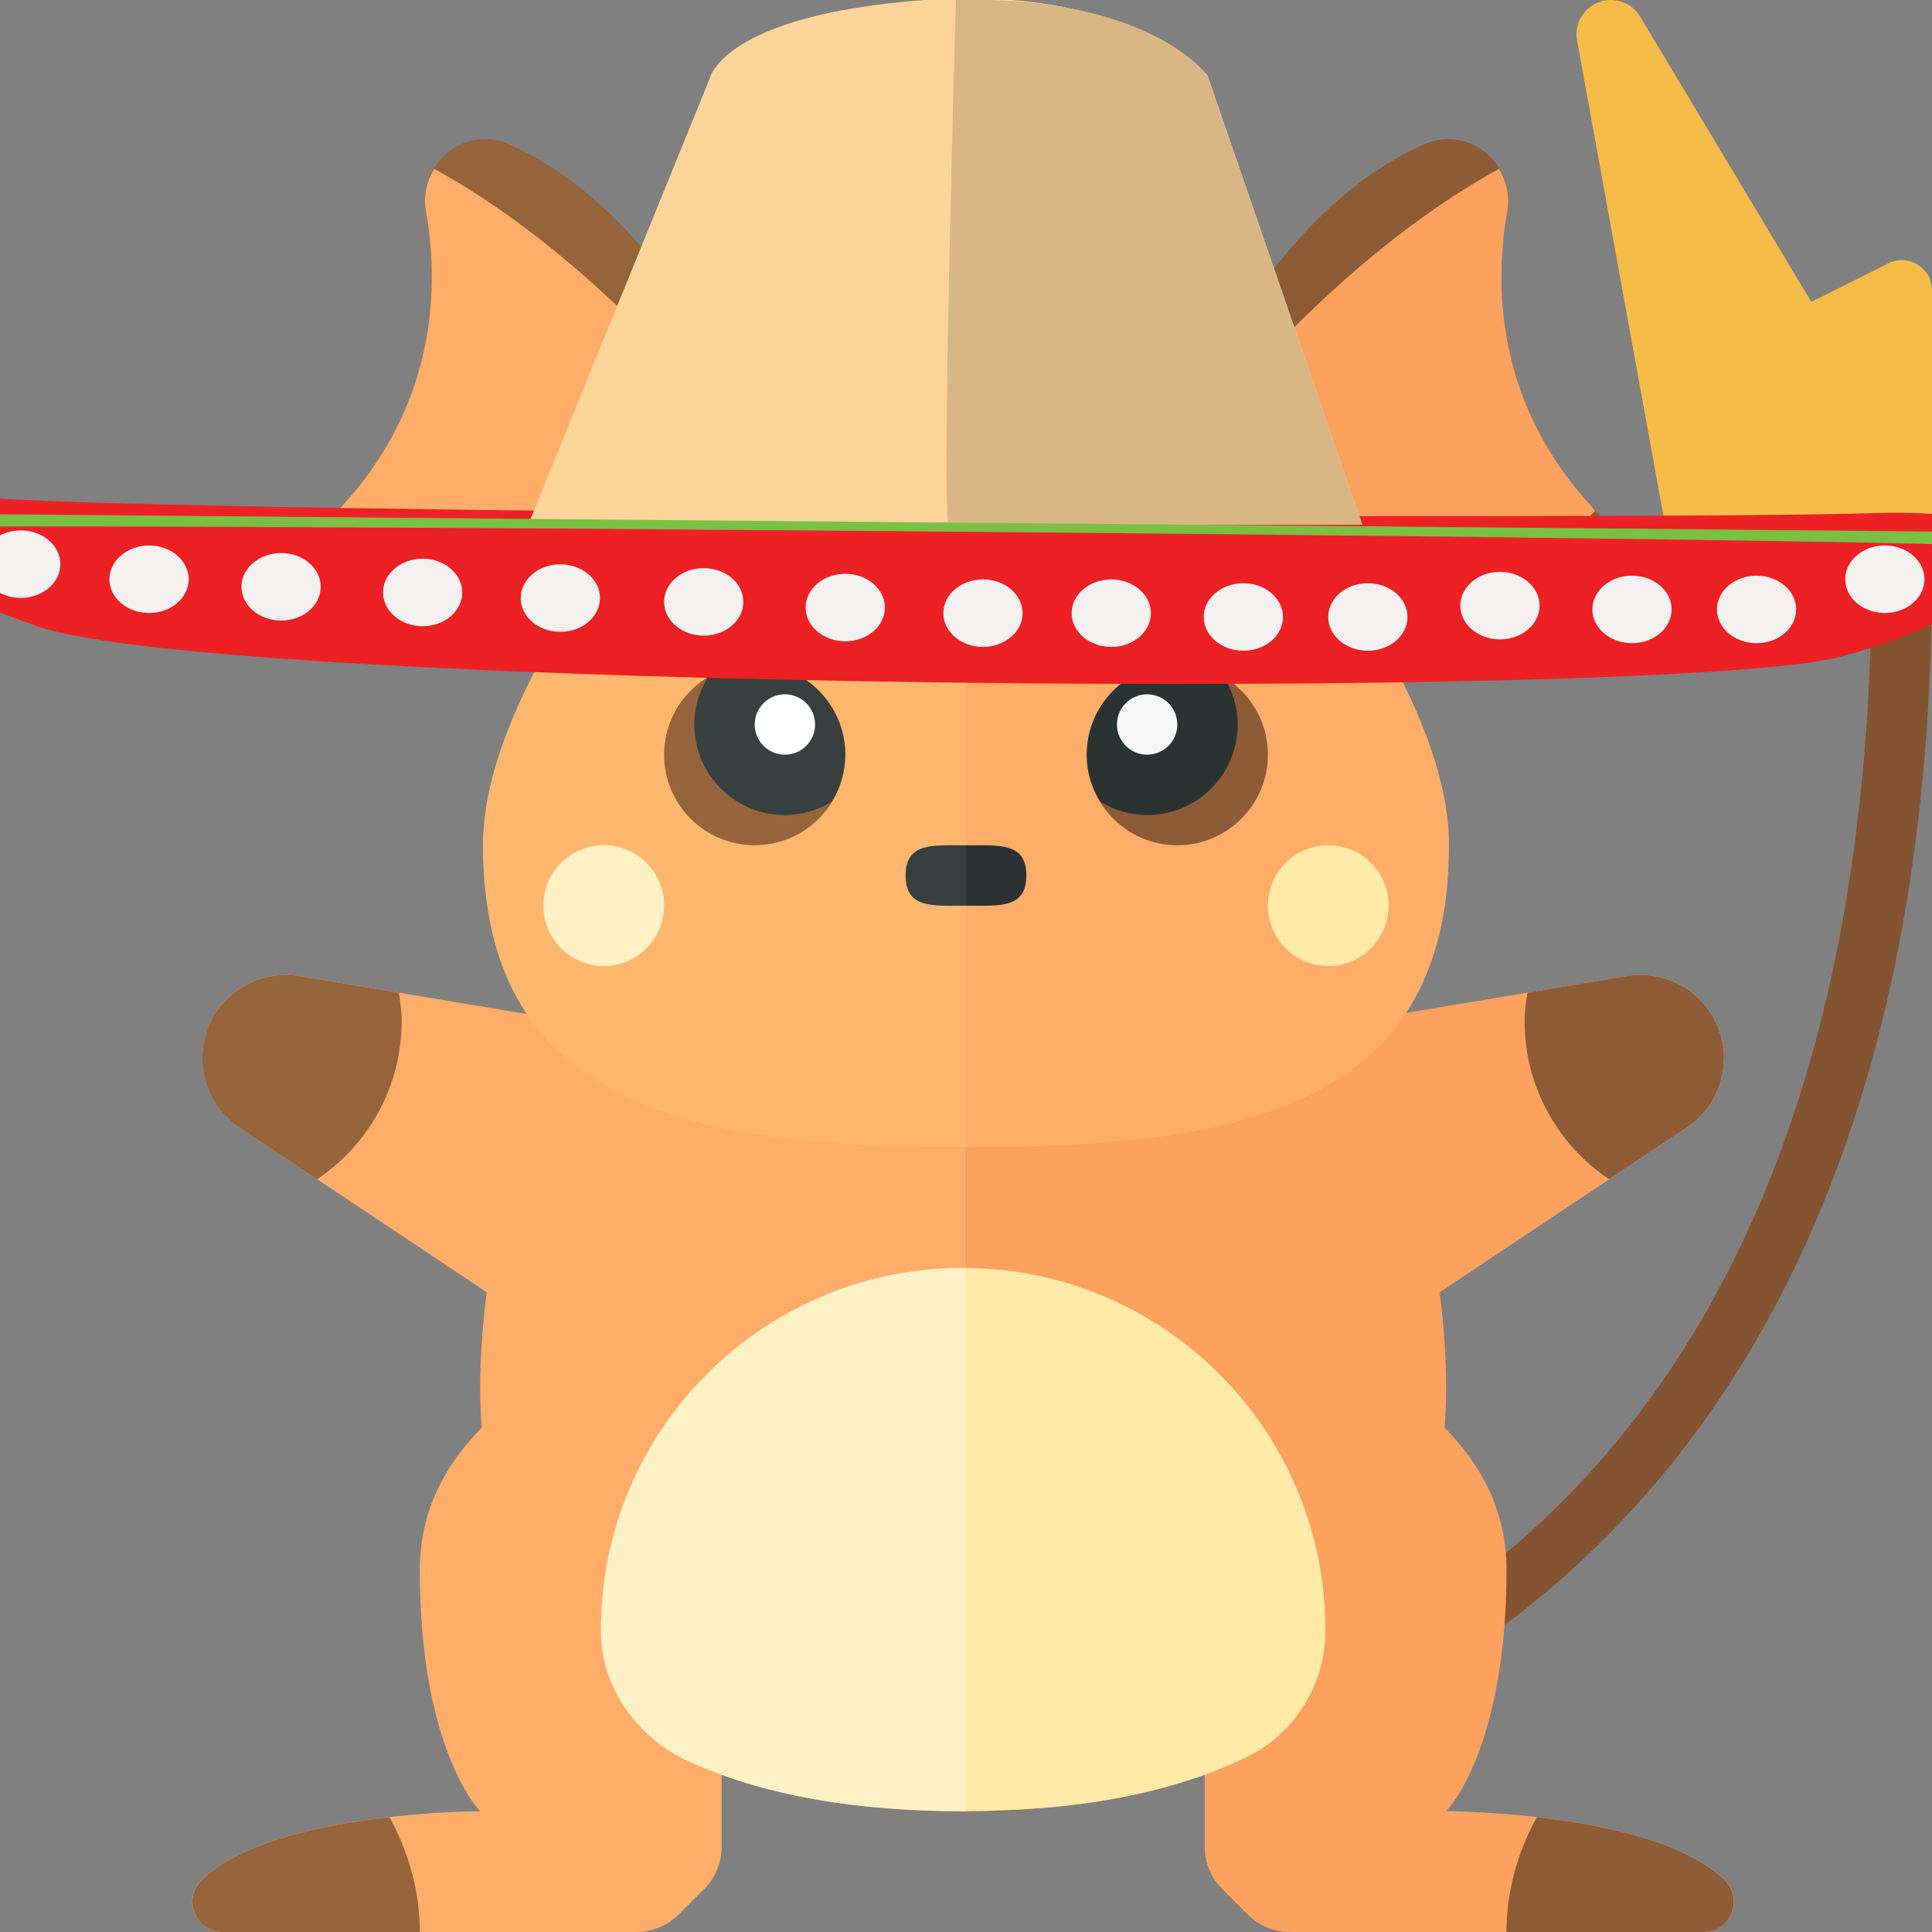 <?xml version="1.0" encoding="utf-8"?>
<!-- Generator: Adobe Illustrator 13.0.0, SVG Export Plug-In . SVG Version: 6.00 Build 14948)  -->
<!DOCTYPE svg PUBLIC "-//W3C//DTD SVG 1.1//EN" "http://www.w3.org/Graphics/SVG/1.1/DTD/svg11.dtd">
<svg version="1.1" id="Layer_1" xmlns="http://www.w3.org/2000/svg" xmlns:xlink="http://www.w3.org/1999/xlink" x="0px" y="0px"
	 width="32px" height="32px" viewBox="0 0 32 32" enable-background="new 0 0 32 32" xml:space="preserve">
<rect x="0" y="0" width="32" height="32" fill="#808080" stroke="none"/>
<g id="icons">
	<g>
		<path fill="#845331" d="M16.5,30l-0.001-1C17.092,28.999,31,28.742,31,9.5h1C32,29.766,16.654,30,16.5,30z"/>
		<path fill="#F7BC48" d="M32,10V4.809c0-0.372-0.391-0.613-0.725-0.447L30,5l-2.835-4.725C27.063,0.104,26.878,0,26.68,0l0,0
			c-0.354,0-0.621,0.32-0.559,0.668l1.605,8.834c0.129,0.708,0.94,1.052,1.539,0.653L31,9v1H32z"/>
		<path fill="#FCA15E" d="M28.576,31.15C27.413,30,23.953,30,23.953,30s1-1,1-4c0-0.992-0.439-1.761-1.025-2.352
			c0.012-0.213,0.025-0.424,0.025-0.648c0-0.523-0.041-1.059-0.107-1.596l4.094-2.729c0.58-0.386,0.781-1.142,0.47-1.764
			c-0.271-0.542-0.863-0.843-1.46-0.744l-4.428,0.738c-1.347-2.754-3.59-4.879-6.521-4.902v17.995
			c1.509-0.004,2.835-0.199,3.953-0.605v1.192c0,0.265,0.104,0.521,0.293,0.707l0.414,0.414C20.848,31.895,21.102,32,21.367,32
			h6.849C28.658,32,28.891,31.462,28.576,31.15z"/>
		<path fill="#96643B" d="M12.895,8.14c0,0-1.415-4.403-4.468-5.752C7.7,2.067,6.919,2.708,7.055,3.491
			c0.224,1.291,0.17,3.216-1.423,4.929C5.255,8.825,5.266,9.451,5.665,9.833c0.965,0.923,3.013,2.055,6.352,0.061L12.895,8.14z"/>
		<path fill="#FFAD68" d="M7.192,2.796C7.071,2.994,7.01,3.232,7.055,3.491c0.224,1.291,0.17,3.216-1.423,4.929
			C5.619,8.433,5.615,8.451,5.604,8.464c2.396,2.745,6.414,1.43,6.414,1.43l0.877-1.754C12.895,8.14,10.506,4.623,7.192,2.796z"/>
		<path fill="#8D5B36" d="M19.126,8.14c0,0,1.415-4.403,4.468-5.752c0.727-0.321,1.508,0.32,1.372,1.103
			c-0.224,1.291-0.17,3.216,1.423,4.929c0.377,0.405,0.365,1.031-0.033,1.413c-0.965,0.923-3.014,2.055-6.353,0.061L19.126,8.14z"/>
		<path fill="#FCA15E" d="M24.829,2.796c0.12,0.198,0.183,0.436,0.137,0.695c-0.224,1.291-0.17,3.216,1.423,4.929
			c0.012,0.013,0.016,0.031,0.028,0.044c-2.396,2.745-6.414,1.43-6.414,1.43L19.126,8.14C19.126,8.14,21.514,4.623,24.829,2.796z"/>
		<path fill="#8D5B36" d="M28.215,32h-3.263c0-0.693,0.192-1.335,0.502-1.902c1.077,0.122,2.448,0.401,3.108,1.041
			C28.887,31.452,28.666,32,28.215,32z"/>
		<path fill="#FFAD68" d="M15.953,12c-2.954,0-5.214,2.134-6.569,4.905l-4.426-0.738c-0.597-0.099-1.19,0.202-1.46,0.744
			c-0.311,0.622-0.11,1.378,0.469,1.764l4.094,2.729C7.994,21.941,7.953,22.477,7.953,23c0,0.225,0.013,0.436,0.025,0.648
			C7.393,24.239,6.953,25.008,6.953,26c0,3,1,4,1,4s-3.46,0-4.623,1.15C3.015,31.462,3.248,32,3.689,32h6.849
			c0.265,0,0.52-0.105,0.707-0.293l0.414-0.414c0.188-0.188,0.293-0.441,0.293-0.707v-1.189c1.13,0.41,2.472,0.604,4,0.604
			c0.016,0,0.031-0.001,0.047-0.001V12.004C15.984,12.003,15.969,12,15.953,12z"/>
		<path fill="#FFAD68" d="M16,5c3.729,0,5.111,0.549,6,4c0.164,0.639,2,2.917,2,5c0,4.418-3.582,5-8,5V5z"/>
		<path fill="#FFB76D" d="M16,5c-3.728,0-5.112,0.549-6,4c-0.164,0.639-2,2.917-2,5c0,4.418,3.582,5,8,5V5z"/>
		<path fill="#2B3332" d="M17,14.501c0-0.552-0.448-0.5-1-0.5v1C16.552,15.001,17,15.054,17,14.501z"/>
		<path fill="#373F3F" d="M16,14.001c-0.552,0-1-0.052-1,0.5s0.448,0.5,1,0.5V14.001z"/>
		<circle fill="#96643B" cx="12.5" cy="12.5" r="1.5"/>
		<path fill="#373F3F" d="M12.5,11c-0.286,0-0.55,0.084-0.777,0.223C11.584,11.45,11.5,11.714,11.5,12c0,0.828,0.672,1.5,1.5,1.5
			c0.286,0,0.55-0.084,0.777-0.223C13.916,13.05,14,12.786,14,12.5C14,11.672,13.328,11,12.5,11z"/>
		<circle fill="#FFFFFF" cx="13" cy="12" r="0.5"/>
		<circle fill="#8D5B36" cx="19.5" cy="12.5" r="1.5"/>
		<path fill="#2B3332" d="M19.5,11c0.286,0,0.55,0.084,0.777,0.223C20.416,11.45,20.5,11.714,20.5,12c0,0.828-0.672,1.5-1.5,1.5
			c-0.286,0-0.55-0.084-0.777-0.223C18.084,13.05,18,12.786,18,12.5C18,11.672,18.672,11,19.5,11z"/>
		<circle fill="#F7F7F7" cx="19" cy="12" r="0.5"/>
		<circle fill="#FEF1C6" cx="10" cy="15" r="1"/>
		<circle fill="#FFEAA7" cx="22" cy="15" r="1"/>
		<path fill="#FEF1C6" d="M9.953,27c0,0.005,0,0.01,0,0.014c0.002,0.932,0.595,1.766,1.442,2.154
			c1.245,0.573,2.797,0.836,4.604,0.831L16,29.998v-8.997C15.999,21,15.999,21,15.998,20.999C12.663,20.977,9.953,23.671,9.953,27z"
			/>
		<path fill="#FFEAA7" d="M21.953,27c0-3.298-2.661-5.973-5.953-5.998v8.996c1.85-0.005,3.428-0.294,4.68-0.912
			c0.773-0.383,1.27-1.201,1.272-2.064C21.953,27.014,21.953,27.007,21.953,27z"/>
		<path fill="#96643B" d="M3.497,16.911c-0.311,0.622-0.11,1.378,0.469,1.764l1.286,0.857c0.844-0.566,1.401-1.528,1.401-2.621
			c0-0.161-0.024-0.315-0.047-0.469l-1.647-0.275C4.36,16.068,3.768,16.37,3.497,16.911z"/>
		<path fill="#8D5B36" d="M28.408,16.911c0.311,0.622,0.109,1.378-0.469,1.764l-1.287,0.857c-0.844-0.566-1.4-1.528-1.4-2.621
			c0-0.161,0.023-0.315,0.047-0.469l1.646-0.275C27.545,16.068,28.137,16.37,28.408,16.911z"/>
		<path fill="#96643B" d="M3.69,32h3.263c0-0.693-0.192-1.335-0.502-1.902c-1.077,0.122-2.449,0.401-3.109,1.041
			C3.018,31.452,3.24,32,3.69,32z"/>
	</g>
</g>
<g id="labels">
</g>
<path fill="#ED2024" d="M-0.125,8.25C-3.438,8-2.438,9.313,0.625,10.375s27.063,1.25,29.875,0.5s4.563-2.5,0.5-2.375
	S3.188,8.5-0.125,8.25z"/>
<g>
	<ellipse fill="#F4F1F0" cx="2.469" cy="9.594" rx="0.656" ry="0.559"/>
	<ellipse fill="#F4F1F0" cx="4.656" cy="9.719" rx="0.656" ry="0.559"/>
	<ellipse fill="#F4F1F0" cx="7" cy="9.813" rx="0.656" ry="0.559"/>
	<ellipse fill="#F4F1F0" cx="9.281" cy="9.906" rx="0.656" ry="0.559"/>
	<ellipse fill="#F4F1F0" cx="11.656" cy="9.969" rx="0.656" ry="0.559"/>
	<ellipse fill="#F4F1F0" cx="14" cy="10.063" rx="0.656" ry="0.559"/>
	<ellipse fill="#F4F1F0" cx="16.281" cy="10.156" rx="0.656" ry="0.559"/>
	<ellipse fill="#F4F1F0" cx="18.406" cy="10.156" rx="0.656" ry="0.559"/>
	<ellipse fill="#F4F1F0" cx="20.594" cy="10.219" rx="0.656" ry="0.559"/>
	<ellipse fill="#F4F1F0" cx="22.656" cy="10.219" rx="0.656" ry="0.559"/>
	<ellipse fill="#F4F1F0" cx="24.844" cy="10.031" rx="0.656" ry="0.559"/>
	<ellipse fill="#F4F1F0" cx="27.031" cy="10.094" rx="0.656" ry="0.559"/>
	<ellipse fill="#F4F1F0" cx="29.094" cy="10.094" rx="0.656" ry="0.559"/>
	<ellipse fill="#F4F1F0" cx="0.344" cy="9.344" rx="0.656" ry="0.559"/>
	<ellipse fill="#F4F1F0" cx="31.219" cy="9.594" rx="0.656" ry="0.559"/>
</g>
<g>
	<path fill="#FDD59B" d="M15.313,0c-3.375,0.25-3.563,1.313-3.563,1.313l-3,7.375h13.813L20,1.25C20,1.25,18.688-0.25,15.313,0z"/>
	<path fill="#D9B785" d="M15.833,0c-0.25,8.875-0.125,8.708-0.125,8.708l6.854-0.021l-2.563-7.438C20,1.25,19.042-0.083,15.833,0z"
		/>
</g>
<path fill="#7AC143" d="M-2.125,8.5c0,0,34,0.292,34.75,0.313c0.75,0.021,1.041,0.396,0.625,0.25
	C32.834,8.917-1.583,8.625-1.938,8.75S-2.125,8.5-2.125,8.5z"/>
</svg>
